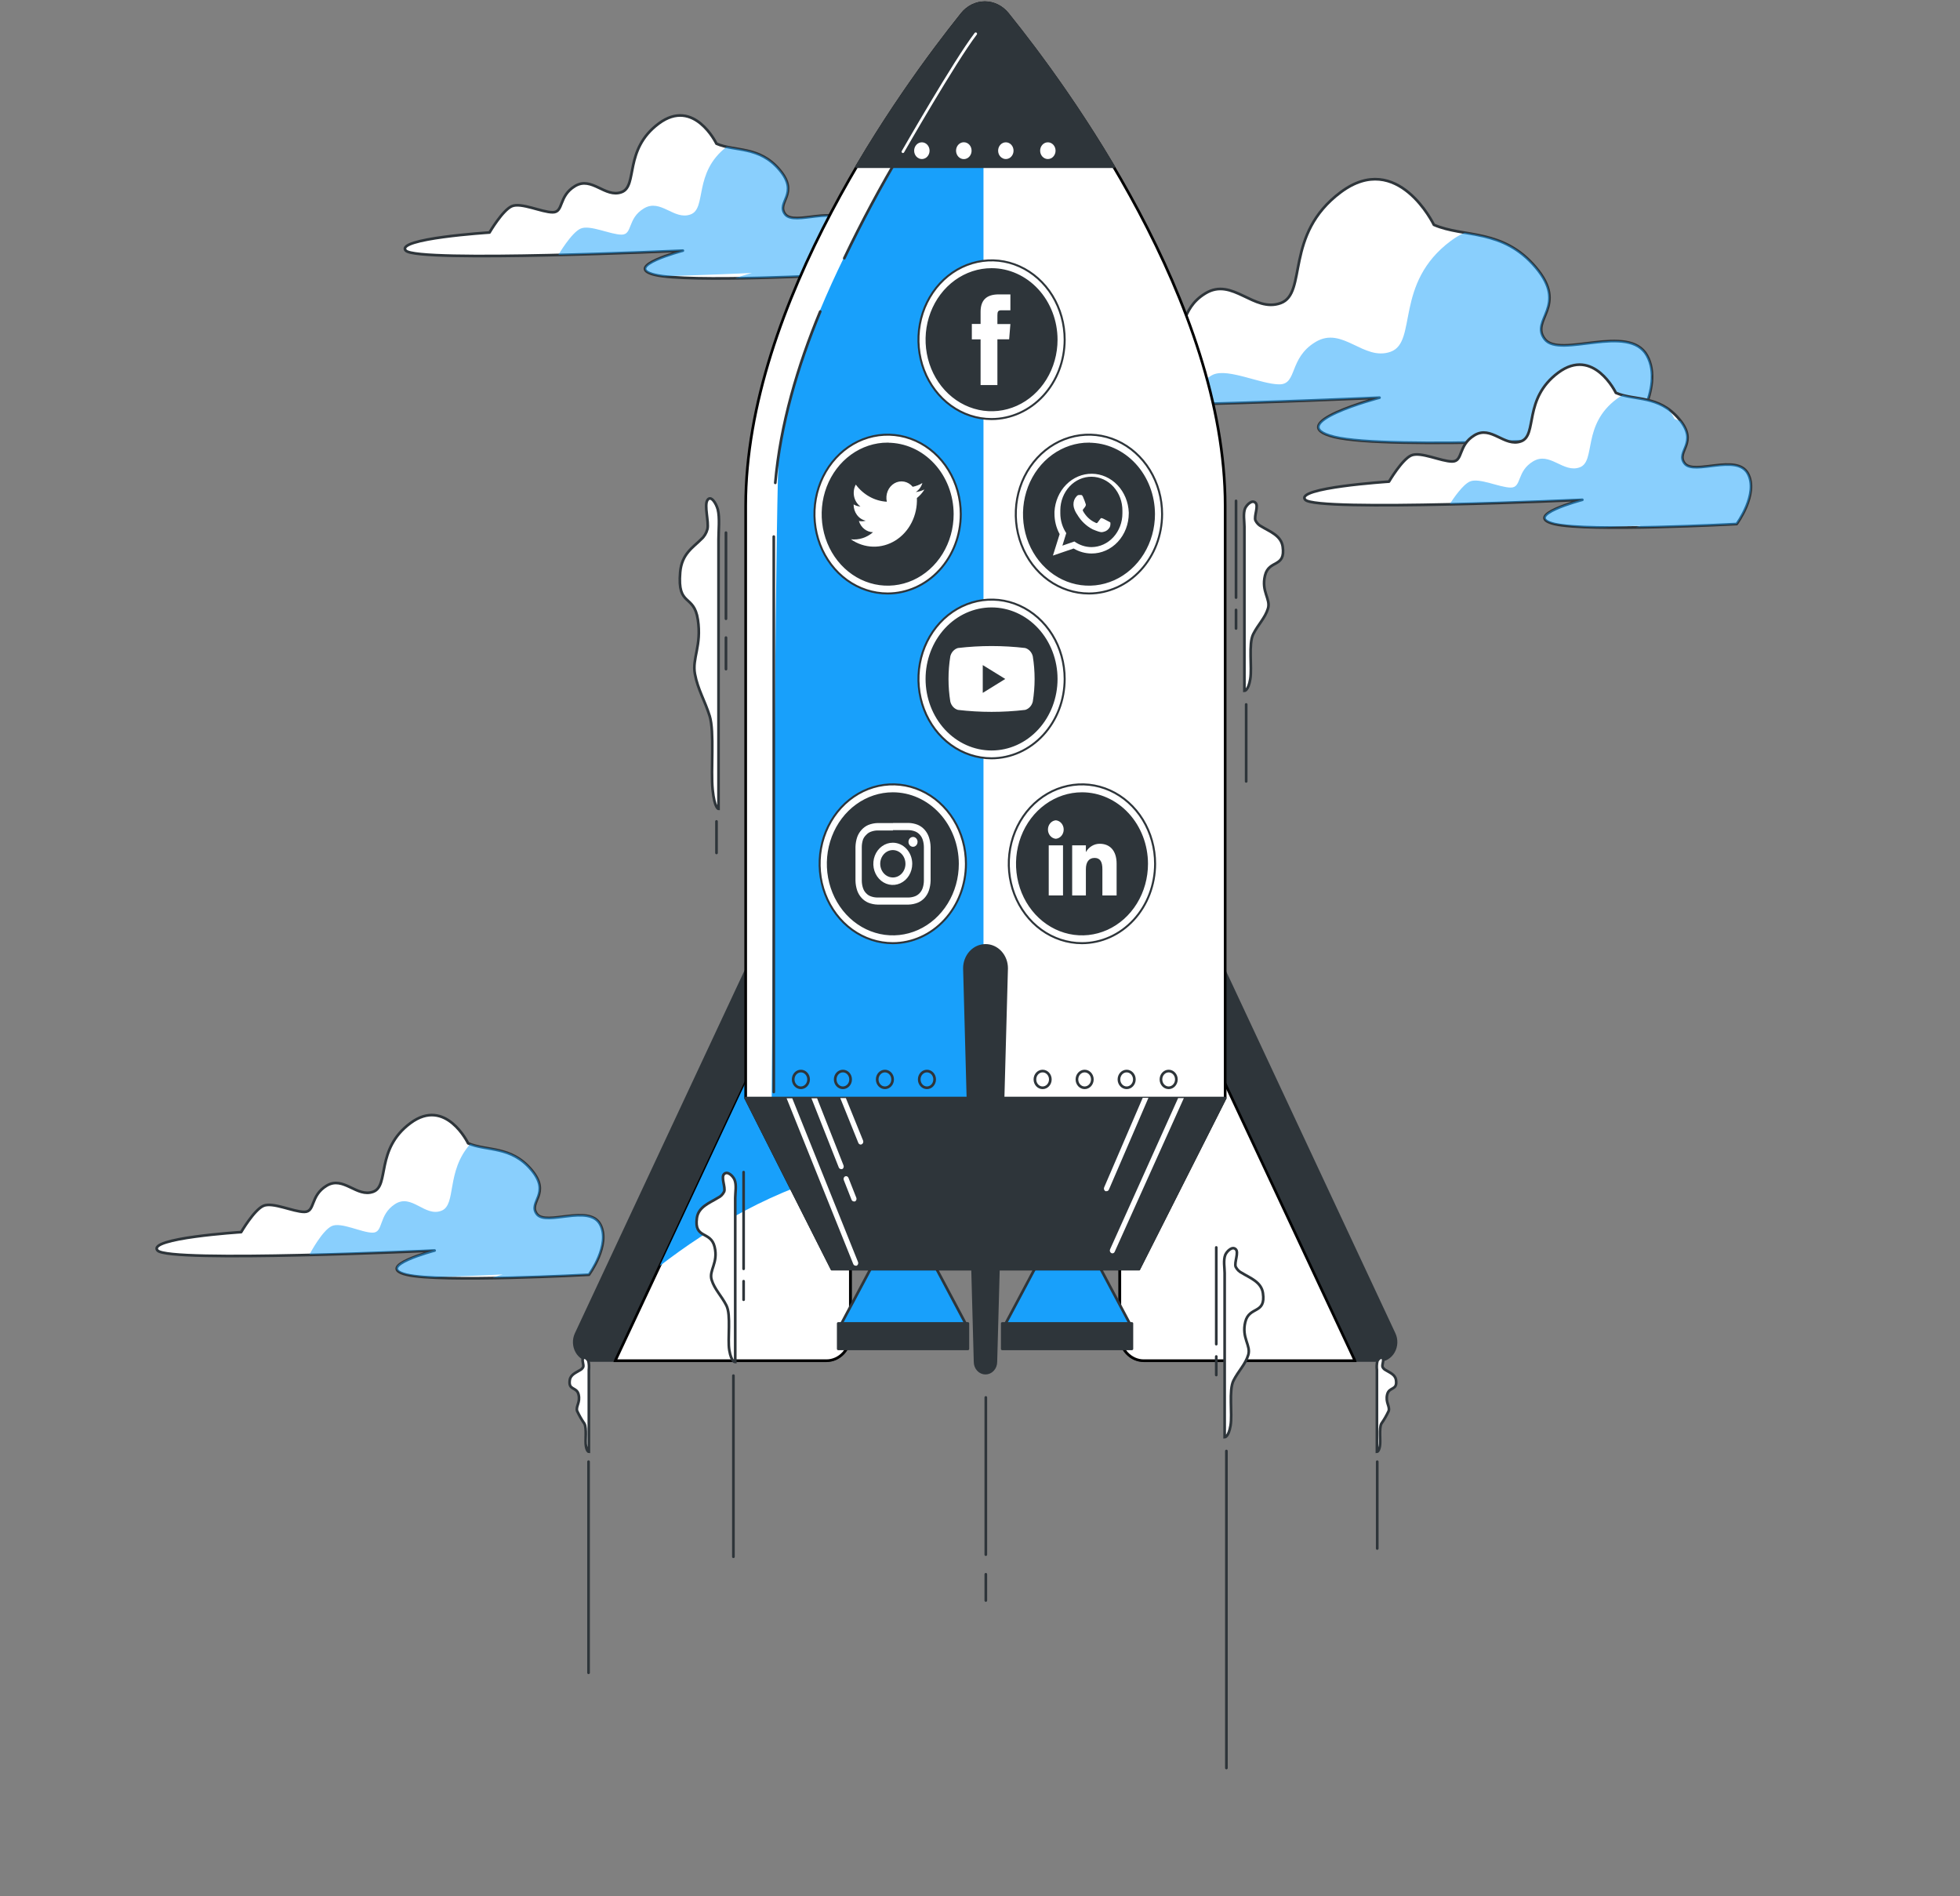 <svg width="733" height="709" viewBox="0 0 733 709" fill="none" xmlns="http://www.w3.org/2000/svg">
<rect x="0" y="0" width="733" height="709" fill="#808080" stroke="none"/>
<path d="M536.247 84.061C536.247 84.061 522.702 56.007 501.416 71.861C480.131 87.715 489.052 109.659 478.951 113.334C468.85 117.008 460.974 103.569 450.854 109.659C440.734 115.748 444.101 125.513 437.309 125.513C430.517 125.513 418.21 119.423 412.58 121.859C406.949 124.295 399.034 137.713 399.034 137.713C399.034 137.713 341.738 141.367 348.472 148.695C355.206 156.024 515.91 148.695 515.91 148.695C515.91 148.695 478.835 158.438 499.056 163.394C519.277 168.35 609.197 163.394 609.197 163.394C609.197 163.394 622.742 145.104 615.931 132.904C609.12 120.704 583.345 134.122 577.714 126.815C572.084 119.507 586.712 114.614 574.348 99.978C561.983 85.342 547.47 88.933 536.247 84.061Z" fill="white" stroke="#2E353A" stroke-linecap="round" stroke-linejoin="round"/>
<g style="mix-blend-mode:multiply" opacity="0.51">
<path d="M617.847 142.291C617.702 141.522 617.702 140.729 617.847 139.96C617.763 137.448 617.097 135 615.912 132.841C609.178 120.641 583.326 134.059 577.695 126.752C572.064 119.444 586.693 114.551 574.328 99.915C565.911 89.941 556.468 88.471 547.741 87.001C545.927 87.829 544.195 88.856 542.574 90.067C521.289 105.921 530.21 127.865 520.089 131.518C509.969 135.172 502.113 121.775 491.993 127.865C481.873 133.954 485.259 143.718 478.448 143.718C471.636 143.718 459.349 137.629 453.737 140.065C450.312 141.556 445.997 147.12 443.25 151.236C481.099 150.27 515.832 148.695 515.832 148.695C515.832 148.695 478.757 158.438 498.978 163.394C519.199 168.35 609.12 163.394 609.12 163.394C609.12 163.394 617.092 152.727 617.847 142.291Z" fill="#18A0FB"/>
</g>
<path d="M175.055 427.493C175.055 427.493 166.715 410.148 153.499 419.955C140.283 429.761 145.759 443.347 139.586 445.615C133.414 447.883 128.46 439.567 122.171 443.347C115.882 447.127 117.991 453.153 113.831 453.153C109.671 453.153 102.008 449.395 98.525 450.886C95.042 452.376 90.185 460.713 90.185 460.713C90.185 460.713 54.755 462.96 58.935 467.6C63.114 472.241 162.536 467.6 162.536 467.6C162.536 467.6 139.586 473.627 152.106 476.651C164.626 479.675 220.257 476.651 220.257 476.651C220.257 476.651 228.597 465.333 224.437 457.752C220.277 450.172 204.255 458.508 200.791 453.972C197.327 449.437 206.345 446.434 198.701 437.383C191.058 428.333 182.002 430.517 175.055 427.493Z" fill="white" stroke="#2E353A" stroke-linecap="round" stroke-linejoin="round"/>
<g style="mix-blend-mode:multiply" opacity="0.51">
<path d="M220.257 476.546C220.257 476.546 228.597 465.228 224.437 457.647C220.277 450.067 204.255 458.403 200.791 453.867C197.327 449.332 206.345 446.329 198.701 437.278C191.348 428.564 182.718 430.307 175.887 427.766C166.715 438.034 170.798 450.487 165.109 452.712C158.859 455.19 153.983 446.14 147.694 450.256C141.405 454.371 143.514 460.923 139.354 460.923C135.194 460.923 127.531 456.828 124.048 458.466C120.565 460.104 116.173 468.272 115.747 469.07C139.877 468.482 162.497 467.453 162.497 467.453C162.497 467.453 139.548 473.48 152.067 476.504C155.576 477.177 159.128 477.55 162.691 477.617C177.261 477.071 188.02 476.546 188.02 476.546C188.02 476.546 186.356 477.008 184.15 477.764C202.107 477.533 220.257 476.546 220.257 476.546Z" fill="#18A0FB"/>
</g>
<path d="M267.936 53.719C267.936 53.719 259.596 36.374 246.38 46.18C233.164 55.986 238.64 69.573 232.467 71.84C226.295 74.108 221.341 65.793 215.052 69.573C208.763 73.352 210.873 79.379 206.712 79.379C202.552 79.379 194.889 75.599 191.406 77.111C187.923 78.623 183.066 86.938 183.066 86.938C183.066 86.938 147.597 89.185 151.777 93.721C155.957 98.257 255.378 93.721 255.378 93.721C255.378 93.721 232.429 99.748 244.948 102.771C257.468 105.795 313.1 102.771 313.1 102.771C313.1 102.771 321.44 91.453 317.28 83.873C313.119 76.292 297.097 84.629 293.634 80.093C290.17 75.557 299.187 72.554 291.544 63.504C283.9 54.454 274.883 56.742 267.936 53.719Z" fill="white" stroke="#2E353A" stroke-linecap="round" stroke-linejoin="round"/>
<g style="mix-blend-mode:multiply" opacity="0.51">
<path d="M313.139 102.771C313.139 102.771 321.479 91.453 317.318 83.873C313.158 76.292 297.136 84.629 293.672 80.093C290.209 75.557 299.226 72.554 291.582 63.504C285.274 56.029 278.037 56.259 271.768 54.873C259.113 64.659 264.453 77.972 258.223 80.198C251.992 82.424 247.096 74.15 240.807 77.93C234.519 81.71 236.647 87.736 232.468 87.736C228.288 87.736 220.645 83.957 217.161 85.469C213.678 86.98 208.822 95.296 208.822 95.296C232.874 94.708 255.398 93.679 255.398 93.679C255.398 93.679 232.448 99.706 244.968 102.729C246.117 102.995 247.28 103.185 248.451 103.296C266.64 102.75 281.211 102.078 281.211 102.078C281.211 102.078 278.173 102.876 274.922 104.031C293.517 103.842 313.139 102.771 313.139 102.771Z" fill="#18A0FB"/>
</g>
<path d="M604.302 146.889C604.302 146.889 595.962 129.544 582.745 139.351C569.529 149.157 575.102 162.743 568.852 165.011C562.602 167.279 557.726 158.963 551.437 162.743C545.148 166.523 547.276 172.55 543.097 172.55C538.917 172.55 531.274 168.77 527.791 170.282C524.308 171.794 519.451 180.088 519.451 180.088C519.451 180.088 483.982 182.356 488.161 186.892C492.341 191.427 591.763 186.892 591.763 186.892C591.763 186.892 568.833 192.918 581.333 195.942C593.833 198.966 649.484 195.942 649.484 195.942C649.484 195.942 657.824 184.624 653.664 177.043C649.504 169.463 633.501 177.799 630.018 173.264C626.535 168.728 635.572 165.725 627.928 156.654C620.285 147.582 611.268 149.913 604.302 146.889Z" fill="white" stroke="#2E353A" stroke-linecap="round" stroke-linejoin="round"/>
<g style="mix-blend-mode:multiply" opacity="0.51">
<path d="M649.504 195.942C649.504 195.942 657.844 184.624 653.683 177.043C649.523 169.463 633.521 177.799 630.037 173.264C626.554 168.728 635.01 165.893 628.547 157.452C627.765 157.24 626.996 156.973 626.245 156.654C625.569 155.341 624.786 154.097 623.903 152.937C618.214 148.905 612.1 149.157 606.856 147.729C606.103 148.133 605.379 148.596 604.689 149.115C591.472 158.921 596.949 172.508 590.776 174.754C584.603 177.001 579.649 168.728 573.361 172.508C567.072 176.287 569.181 182.314 565.001 182.314C560.822 182.314 553.178 178.534 549.715 180.046C547.102 181.18 543.716 186.115 542.187 188.445C567.343 187.879 591.743 186.766 591.743 186.766C591.743 186.766 568.813 192.792 581.314 195.816C587.443 196.804 593.636 197.246 599.832 197.139L613.686 196.572C613.686 196.572 612.912 196.761 611.751 197.118C630.212 196.992 649.504 195.942 649.504 195.942Z" fill="#18A0FB"/>
</g>
<path d="M344.66 118.247V125.996" stroke="white" stroke-linecap="round" stroke-linejoin="round"/>
<path d="M455.614 358.072L521.405 498.762C521.89 499.807 522.12 500.97 522.075 502.139C522.03 503.308 521.71 504.445 521.145 505.442C520.581 506.439 519.792 507.263 518.852 507.836C517.912 508.409 516.852 508.712 515.774 508.716H427.731C425.363 508.732 423.086 507.729 421.399 505.926C419.712 504.123 418.753 501.668 418.733 499.098V361.495L455.614 358.072Z" fill="#2E353A" stroke="#2E353A" stroke-linecap="round" stroke-linejoin="round"/>
<path d="M506.583 508.485L436.922 359.815L418.791 361.495V499.098C418.791 501.671 419.733 504.139 421.409 505.958C423.086 507.778 425.36 508.8 427.731 508.8H506.699C506.67 508.691 506.631 508.586 506.583 508.485V508.485Z" fill="white" stroke="black" stroke-miterlimit="10"/>
<path d="M281.23 358.072L215.439 498.762C214.955 499.807 214.724 500.97 214.769 502.139C214.815 503.308 215.135 504.445 215.699 505.442C216.263 506.439 217.053 507.263 217.993 507.836C218.933 508.409 219.992 508.712 221.07 508.716H309.152C311.513 508.721 313.781 507.713 315.459 505.911C317.138 504.11 318.091 501.66 318.112 499.098V361.495L281.23 358.072Z" fill="#2E353A" stroke="#2E353A" stroke-linecap="round" stroke-linejoin="round"/>
<path d="M230.242 508.485L299.903 359.815L318.015 361.495V499.098C318.015 501.671 317.073 504.139 315.396 505.958C313.72 507.778 311.446 508.8 309.075 508.8H230.126L230.242 508.485Z" fill="white" stroke="black" stroke-miterlimit="10"/>
<g style="mix-blend-mode:multiply">
<path d="M299.922 359.815L246.709 473.375C265.382 458.928 289.725 444.397 318.034 437.489V361.495L299.922 359.815Z" fill="#18A0FB"/>
</g>
<path d="M337.907 451.285L314.454 495.34H361.34L337.907 451.285Z" fill="#18A0FB" stroke="#2E353A" stroke-linecap="round" stroke-linejoin="round"/>
<path d="M399.286 451.285L375.853 495.34H422.738L399.286 451.285Z" fill="#18A0FB" stroke="#2E353A" stroke-linecap="round" stroke-linejoin="round"/>
<path d="M361.959 494.878H313.487V504.369H361.959V494.878Z" fill="#2E353A" stroke="#2E353A" stroke-linecap="round" stroke-linejoin="round"/>
<path d="M423.299 494.878H374.827V504.369H423.299V494.878Z" fill="#2E353A" stroke="#2E353A" stroke-linecap="round" stroke-linejoin="round"/>
<path d="M376.82 5.233C375.759 3.911 374.45 2.85 372.979 2.124C371.509 1.397 369.912 1.021 368.296 1.021C366.681 1.021 365.084 1.397 363.614 2.124C362.143 2.85 360.833 3.911 359.773 5.233C337.462 33.098 278.869 113.355 278.869 189.118V410.589L311.146 474.53H425.912L458.188 410.589V189.118C458.188 113.334 399.267 33.056 376.82 5.233Z" fill="white" stroke="black" stroke-miterlimit="10"/>
<path d="M367.803 9.832C367.803 5.884 357.509 29.423 350.252 39.712C350.368 38.831 350.504 37.97 350.62 37.088C350.62 37.088 307.488 96.766 294.504 152.937C293.144 158.716 292.065 164.568 291.273 170.471C290.305 177.526 289.106 335.351 288.467 429.719L311.145 474.53H367.164C366.042 469.931 369.099 448.744 367.803 443.2V9.832Z" fill="#18A0FB"/>
<path d="M299.516 406.747C301.108 406.747 302.399 405.346 302.399 403.618C302.399 401.89 301.108 400.489 299.516 400.489C297.924 400.489 296.633 401.89 296.633 403.618C296.633 405.346 297.924 406.747 299.516 406.747Z" stroke="#2E353A" stroke-linecap="round" stroke-linejoin="round"/>
<path d="M315.228 406.747C316.821 406.747 318.112 405.346 318.112 403.618C318.112 401.89 316.821 400.489 315.228 400.489C313.636 400.489 312.345 401.89 312.345 403.618C312.345 405.346 313.636 406.747 315.228 406.747Z" stroke="#2E353A" stroke-linecap="round" stroke-linejoin="round"/>
<path d="M330.941 406.747C332.533 406.747 333.824 405.346 333.824 403.618C333.824 401.89 332.533 400.489 330.941 400.489C329.348 400.489 328.058 401.89 328.058 403.618C328.058 405.346 329.348 406.747 330.941 406.747Z" stroke="#2E353A" stroke-linecap="round" stroke-linejoin="round"/>
<path d="M346.653 406.747C348.245 406.747 349.536 405.346 349.536 403.618C349.536 401.89 348.245 400.489 346.653 400.489C345.061 400.489 343.77 401.89 343.77 403.618C343.77 405.346 345.061 406.747 346.653 406.747Z" stroke="#2E353A" stroke-linecap="round" stroke-linejoin="round"/>
<path d="M389.92 406.747C391.513 406.747 392.804 405.346 392.804 403.618C392.804 401.89 391.513 400.489 389.92 400.489C388.328 400.489 387.037 401.89 387.037 403.618C387.037 405.346 388.328 406.747 389.92 406.747Z" stroke="#2E353A" stroke-linecap="round" stroke-linejoin="round"/>
<path d="M405.633 406.747C407.225 406.747 408.516 405.346 408.516 403.618C408.516 401.89 407.225 400.489 405.633 400.489C404.04 400.489 402.749 401.89 402.749 403.618C402.749 405.346 404.04 406.747 405.633 406.747Z" stroke="#2E353A" stroke-linecap="round" stroke-linejoin="round"/>
<path d="M421.345 406.747C422.937 406.747 424.228 405.346 424.228 403.618C424.228 401.89 422.937 400.489 421.345 400.489C419.753 400.489 418.462 401.89 418.462 403.618C418.462 405.346 419.753 406.747 421.345 406.747Z" stroke="#2E353A" stroke-linecap="round" stroke-linejoin="round"/>
<path d="M437.057 406.747C438.65 406.747 439.941 405.346 439.941 403.618C439.941 401.89 438.65 400.489 437.057 400.489C435.465 400.489 434.174 401.89 434.174 403.618C434.174 405.346 435.465 406.747 437.057 406.747Z" stroke="#2E353A" stroke-linecap="round" stroke-linejoin="round"/>
<path d="M289.377 200.646V408.321" stroke="#2E353A" stroke-linecap="round" stroke-linejoin="round"/>
<path d="M306.753 116.483C298.297 136.852 291.834 158.754 289.938 180.55" stroke="#2E353A" stroke-linecap="round" stroke-linejoin="round"/>
<path d="M377.246 19.575C376.345 18.271 375.176 17.213 373.833 16.484C372.489 15.755 371.008 15.375 369.506 15.375C368.004 15.375 366.522 15.755 365.179 16.484C363.836 17.213 362.667 18.271 361.766 19.575C344.165 43.556 328.754 69.338 315.751 96.556" stroke="#2E353A" stroke-linecap="round" stroke-linejoin="round"/>
<path d="M407.258 220.3C400.41 220.3 393.843 217.35 388.999 212.097C384.155 206.844 381.431 199.719 381.426 192.288C381.426 184.853 384.147 177.723 388.992 172.466C393.836 167.209 400.407 164.255 407.258 164.255C414.106 164.261 420.672 167.217 425.512 172.473C430.352 177.73 433.071 184.857 433.071 192.288V192.288C433.071 199.718 430.352 206.842 425.511 212.096C420.67 217.349 414.104 220.3 407.258 220.3V220.3Z" fill="#2E353A" stroke="#2E353A" stroke-linecap="round" stroke-linejoin="round"/>
<path d="M407.258 221.917C401.845 221.921 396.552 220.183 392.05 216.922C387.547 213.661 384.037 209.024 381.964 203.598C379.891 198.171 379.347 192.199 380.402 186.438C381.458 180.676 384.064 175.384 387.892 171.23C391.719 167.076 396.596 164.248 401.906 163.103C407.215 161.958 412.718 162.548 417.718 164.798C422.719 167.047 426.992 170.856 429.997 175.742C433.002 180.628 434.604 186.372 434.6 192.246C434.59 200.112 431.706 207.653 426.58 213.215C421.455 218.777 414.507 221.906 407.258 221.917V221.917ZM407.258 165.872C402.451 165.872 397.752 167.419 393.756 170.317C389.759 173.215 386.644 177.334 384.804 182.153C382.965 186.973 382.484 192.276 383.421 197.392C384.359 202.508 386.674 207.207 390.073 210.896C393.472 214.584 397.802 217.096 402.517 218.114C407.231 219.131 412.118 218.609 416.559 216.613C421 214.617 424.796 211.236 427.466 206.899C430.137 202.562 431.562 197.463 431.562 192.246C431.547 185.26 428.98 178.566 424.424 173.63C419.869 168.694 413.696 165.92 407.258 165.914V165.872Z" fill="white" stroke="#2E353A" stroke-width="0.75" stroke-miterlimit="10"/>
<path fill-rule="evenodd" clip-rule="evenodd" d="M422.139 191.595C421.986 187.73 420.471 184.077 417.908 181.388C415.345 178.699 411.929 177.181 408.364 177.146C404.8 177.111 401.359 178.562 398.751 181.2C396.144 183.838 394.569 187.461 394.352 191.322C394.352 191.553 394.352 191.763 394.352 191.973C394.335 194.699 395.004 197.378 396.287 199.722L393.771 207.743L401.511 205.097C403.577 206.321 405.892 206.963 408.245 206.966C410.064 206.972 411.867 206.588 413.55 205.838C415.233 205.087 416.763 203.985 418.053 202.592C419.343 201.2 420.368 199.546 421.069 197.724C421.77 195.902 422.133 193.948 422.139 191.973V191.595ZM408.245 204.572C405.953 204.578 403.711 203.847 401.801 202.473L397.312 204.026L398.763 199.344C397.322 197.196 396.543 194.609 396.538 191.952C396.519 191.547 396.519 191.14 396.538 190.734C396.569 187.393 397.822 184.201 400.021 181.862C402.22 179.523 405.185 178.228 408.264 178.261C411.344 178.295 414.284 179.654 416.44 182.04C418.596 184.427 419.789 187.645 419.758 190.986C419.758 191.301 419.758 191.637 419.758 191.952C419.764 195.279 418.556 198.474 416.399 200.838C414.242 203.202 411.311 204.545 408.245 204.572Z" fill="white"/>
<path fill-rule="evenodd" clip-rule="evenodd" d="M414.611 194.997C414.263 194.829 412.676 193.926 412.289 193.821C411.902 193.716 411.747 193.632 411.515 193.989C411.283 194.346 410.625 195.186 410.432 195.438C410.334 195.543 410.202 195.602 410.064 195.602C409.926 195.602 409.794 195.543 409.696 195.438C408.688 195.011 407.757 194.392 406.949 193.611C406.187 192.877 405.534 192.02 405.014 191.07C404.82 190.713 405.013 190.524 405.168 190.335C405.323 190.146 405.497 189.894 405.671 189.684L405.807 189.516L406.02 189.075C406.072 188.977 406.1 188.864 406.1 188.75C406.1 188.636 406.072 188.523 406.02 188.425C406.02 188.257 405.265 186.325 404.975 185.695C404.685 185.065 404.414 185.086 404.201 185.086H403.562C403.389 185.088 403.218 185.131 403.062 185.21C402.905 185.29 402.765 185.405 402.653 185.548C402.263 185.936 401.954 186.411 401.748 186.94C401.541 187.469 401.44 188.039 401.453 188.614C401.462 189.033 401.521 189.449 401.627 189.852C401.888 190.773 402.301 191.634 402.846 192.393C404.261 194.799 406.273 196.72 408.651 197.937C412.115 199.407 412.115 198.924 412.734 198.861C413.211 198.766 413.663 198.561 414.06 198.261C414.457 197.96 414.79 197.57 415.037 197.118C415.26 196.571 415.334 195.966 415.25 195.375C415.058 195.211 414.842 195.083 414.611 194.997V194.997Z" fill="white"/>
<path d="M370.822 281.91C367.429 281.91 364.07 281.185 360.936 279.776C357.802 278.367 354.954 276.303 352.555 273.699C350.156 271.096 348.254 268.006 346.955 264.605C345.657 261.204 344.989 257.558 344.989 253.877V253.877C344.994 246.446 347.718 239.321 352.562 234.068C357.406 228.816 363.974 225.865 370.822 225.865C377.668 225.865 384.233 228.816 389.074 234.07C393.915 239.323 396.635 246.448 396.635 253.877V253.877C396.635 261.308 393.916 268.435 389.075 273.692C384.235 278.949 377.67 281.905 370.822 281.91V281.91Z" fill="#2E353A" stroke="#2E353A" stroke-linecap="round" stroke-linejoin="round"/>
<path d="M370.822 283.548C365.414 283.548 360.128 281.808 355.631 278.548C351.135 275.287 347.63 270.653 345.561 265.232C343.492 259.81 342.95 253.844 344.005 248.089C345.06 242.333 347.664 237.046 351.488 232.896C355.312 228.747 360.184 225.921 365.487 224.776C370.791 223.631 376.289 224.219 381.285 226.465C386.281 228.71 390.551 232.513 393.556 237.393C396.56 242.272 398.164 248.009 398.164 253.877C398.153 261.743 395.269 269.283 390.144 274.845C385.019 280.407 378.07 283.537 370.822 283.548V283.548ZM370.822 227.503C364.376 227.503 358.194 230.282 353.636 235.228C349.078 240.174 346.518 246.882 346.518 253.877C346.518 260.872 349.078 267.58 353.636 272.526C358.194 277.473 364.376 280.251 370.822 280.251V280.251C377.267 280.251 383.449 277.473 388.007 272.526C392.565 267.58 395.126 260.872 395.126 253.877C395.126 246.882 392.565 240.174 388.007 235.228C383.449 230.282 377.267 227.503 370.822 227.503V227.503Z" fill="white" stroke="#2E353A" stroke-width="0.75" stroke-miterlimit="10"/>
<path d="M386.244 245.415C386.064 244.671 385.706 243.992 385.207 243.446C384.707 242.9 384.084 242.507 383.399 242.307C375.039 241.327 366.605 241.327 358.244 242.307C357.56 242.507 356.936 242.9 356.437 243.446C355.937 243.992 355.58 244.671 355.4 245.415C354.497 251.014 354.497 256.74 355.4 262.339C355.58 263.083 355.937 263.763 356.437 264.308C356.936 264.854 357.56 265.247 358.244 265.447C366.605 266.427 375.039 266.427 383.399 265.447C384.084 265.247 384.707 264.854 385.207 264.308C385.706 263.763 386.064 263.083 386.244 262.339C387.147 256.74 387.147 251.014 386.244 245.415V245.415Z" fill="white"/>
<path d="M367.532 259.085V248.69L375.949 253.877L367.532 259.085Z" fill="#2E353A"/>
<path d="M370.822 155.037C363.974 155.037 357.406 152.086 352.562 146.833C347.718 141.581 344.994 134.456 344.989 127.025V127.025C344.989 119.59 347.711 112.459 352.555 107.202C357.4 101.945 363.97 98.992 370.822 98.992V98.992C377.67 98.997 384.235 101.953 389.075 107.21C393.916 112.466 396.635 119.593 396.635 127.025V127.025C396.635 134.454 393.915 141.579 389.074 146.832C384.233 152.085 377.668 155.037 370.822 155.037V155.037Z" fill="#2E353A" stroke="#2E353A" stroke-linecap="round" stroke-linejoin="round"/>
<path d="M370.822 156.696C365.414 156.696 360.128 154.955 355.631 151.695C351.135 148.435 347.63 143.801 345.561 138.379C343.492 132.958 342.95 126.992 344.005 121.236C345.06 115.481 347.664 110.194 351.488 106.044C355.312 101.895 360.184 99.069 365.487 97.924C370.791 96.779 376.289 97.367 381.285 99.612C386.281 101.858 390.551 105.661 393.556 110.54C396.56 115.42 398.164 121.156 398.164 127.025C398.153 134.89 395.269 142.431 390.144 147.993C385.019 153.555 378.07 156.685 370.822 156.696V156.696ZM370.822 100.65C366.015 100.65 361.316 102.197 357.319 105.095C353.322 107.993 350.207 112.112 348.368 116.932C346.528 121.751 346.047 127.054 346.985 132.17C347.923 137.286 350.237 141.985 353.636 145.674C357.035 149.362 361.366 151.874 366.08 152.892C370.795 153.91 375.681 153.387 380.122 151.391C384.563 149.395 388.359 146.015 391.03 141.677C393.7 137.34 395.126 132.241 395.126 127.025C395.12 120.031 392.558 113.326 388.001 108.381C383.445 103.436 377.266 100.656 370.822 100.65Z" fill="white" stroke="#2E353A" stroke-width="0.75" stroke-miterlimit="10"/>
<path d="M366.719 143.971H373.008V126.878H377.401L377.865 121.166H373.008V117.911C373.008 116.546 373.26 116.021 374.459 116.021H377.865V110.079H373.511C368.829 110.079 366.719 112.326 366.719 116.588V121.124H363.449V126.899H366.719V143.971Z" fill="white"/>
<path d="M333.901 351.016C327.054 351.016 320.486 348.066 315.642 342.813C310.798 337.56 308.074 330.435 308.069 323.004V323.004C308.069 315.569 310.79 308.439 315.635 303.182C320.48 297.925 327.05 294.971 333.901 294.971V294.971C340.749 294.977 347.315 297.933 352.155 303.189C356.996 308.446 359.715 315.573 359.715 323.004V323.004C359.715 330.434 356.995 337.559 352.154 342.812C347.313 348.065 340.747 351.016 333.901 351.016V351.016Z" fill="#2E353A" stroke="#2E353A" stroke-linecap="round" stroke-linejoin="round"/>
<path d="M333.901 352.675C328.488 352.68 323.196 350.941 318.693 347.68C314.191 344.419 310.681 339.782 308.607 334.356C306.534 328.929 305.991 322.958 307.046 317.196C308.101 311.434 310.707 306.142 314.535 301.988C318.362 297.834 323.24 295.006 328.549 293.861C333.858 292.716 339.361 293.306 344.362 295.556C349.362 297.806 353.635 301.615 356.64 306.501C359.645 311.387 361.247 317.13 361.243 323.004C361.233 330.87 358.349 338.411 353.224 343.973C348.098 349.535 341.15 352.664 333.901 352.675V352.675ZM333.901 296.63C329.095 296.63 324.396 298.177 320.399 301.075C316.402 303.973 313.287 308.092 311.448 312.912C309.608 317.731 309.127 323.034 310.064 328.15C311.002 333.266 313.317 337.965 316.716 341.654C320.115 345.342 324.445 347.854 329.16 348.872C333.874 349.89 338.761 349.367 343.202 347.371C347.643 345.375 351.439 341.994 354.109 337.657C356.78 333.32 358.205 328.221 358.205 323.004C358.2 316.011 355.638 309.306 351.081 304.361C346.524 299.416 340.346 296.636 333.901 296.63V296.63Z" fill="white" stroke="#2E353A" stroke-width="0.75" stroke-miterlimit="10"/>
<path d="M333.901 310.405C337.771 310.405 338.12 310.405 339.706 310.405C340.605 310.413 341.496 310.591 342.338 310.93C342.947 311.19 343.5 311.583 343.963 312.085C344.426 312.588 344.788 313.188 345.028 313.849C345.341 314.763 345.504 315.73 345.512 316.705C345.512 318.322 345.512 318.805 345.512 323.004C345.512 327.204 345.512 327.582 345.512 329.304C345.504 330.279 345.341 331.246 345.028 332.16C344.788 332.821 344.426 333.421 343.963 333.923C343.5 334.426 342.947 334.819 342.338 335.079C341.496 335.418 340.605 335.596 339.706 335.604C338.216 335.604 337.771 335.604 333.901 335.604C330.031 335.604 329.664 335.604 328.096 335.604C327.198 335.596 326.307 335.418 325.465 335.079C324.849 334.833 324.293 334.438 323.839 333.924C323.368 333.429 323.004 332.827 322.775 332.16C322.462 331.246 322.298 330.279 322.291 329.304C322.291 327.687 322.291 327.204 322.291 323.004C322.291 318.805 322.291 318.406 322.291 316.705C322.298 315.73 322.462 314.763 322.775 313.849C323.041 313.219 323.431 312.661 323.917 312.211C324.371 311.697 324.926 311.302 325.542 311.056C326.385 310.717 327.275 310.539 328.174 310.531C329.664 310.531 330.109 310.531 333.979 310.531M333.979 307.759C330.109 307.759 329.644 307.759 328.174 307.759C326.997 307.791 325.834 308.033 324.729 308.473C323.795 308.879 322.946 309.486 322.234 310.259C321.522 311.031 320.962 311.953 320.588 312.967C320.182 314.166 319.96 315.428 319.931 316.705C319.931 318.343 319.931 318.805 319.931 323.004C319.931 327.204 319.931 327.687 319.931 329.304C319.96 330.581 320.182 331.843 320.588 333.042C320.954 334.061 321.511 334.987 322.224 335.761C322.937 336.534 323.79 337.139 324.729 337.535C325.834 337.976 326.997 338.217 328.174 338.249C329.683 338.249 330.109 338.249 333.979 338.249C337.849 338.249 338.294 338.249 339.784 338.249C340.96 338.217 342.124 337.976 343.228 337.535C344.173 337.148 345.03 336.547 345.744 335.772C346.458 334.997 347.012 334.066 347.369 333.042C347.775 331.843 347.998 330.581 348.027 329.304C348.027 327.666 348.027 327.204 348.027 323.004C348.027 318.805 348.027 318.301 348.027 316.705C347.998 315.428 347.775 314.166 347.369 312.967C347.012 311.944 346.463 311.012 345.757 310.232C345.051 309.451 344.203 308.838 343.267 308.431C342.162 307.991 340.999 307.749 339.823 307.717C338.313 307.717 337.888 307.717 334.017 307.717" fill="white"/>
<path d="M333.901 315.109C332.462 315.105 331.053 315.564 329.854 316.429C328.655 317.294 327.719 318.526 327.166 319.968C326.612 321.411 326.465 322.999 326.744 324.532C327.022 326.065 327.714 327.474 328.731 328.58C329.747 329.686 331.044 330.44 332.456 330.747C333.867 331.053 335.331 330.898 336.662 330.301C337.992 329.704 339.13 328.692 339.93 327.393C340.731 326.094 341.158 324.567 341.158 323.004C341.158 320.914 340.394 318.909 339.034 317.429C337.673 315.949 335.828 315.114 333.901 315.109M333.901 328.107C332.967 328.107 332.053 327.806 331.276 327.242C330.499 326.678 329.894 325.877 329.538 324.939C329.181 324.002 329.088 322.97 329.272 321.976C329.456 320.982 329.908 320.069 330.57 319.353C331.232 318.637 332.075 318.151 332.992 317.956C333.909 317.76 334.859 317.865 335.722 318.256C336.584 318.647 337.32 319.307 337.837 320.152C338.353 320.997 338.627 321.99 338.623 323.004C338.623 323.676 338.501 324.341 338.263 324.962C338.026 325.582 337.678 326.146 337.239 326.62C336.8 327.094 336.28 327.469 335.707 327.725C335.134 327.98 334.521 328.11 333.901 328.107Z" fill="white"/>
<path d="M343.151 314.794C343.151 315.159 343.051 315.517 342.864 315.821C342.677 316.124 342.411 316.361 342.1 316.501C341.788 316.641 341.446 316.678 341.116 316.606C340.785 316.535 340.482 316.359 340.244 316.101C340.006 315.842 339.844 315.513 339.778 315.154C339.712 314.796 339.746 314.424 339.875 314.087C340.004 313.749 340.222 313.461 340.502 313.257C340.782 313.054 341.111 312.946 341.448 312.946C341.9 312.946 342.333 313.141 342.652 313.487C342.971 313.834 343.151 314.304 343.151 314.794" fill="white"/>
<path d="M331.966 220.3C325.118 220.3 318.551 217.35 313.707 212.097C308.863 206.844 306.139 199.719 306.134 192.288C306.134 184.853 308.855 177.723 313.7 172.466C318.545 167.209 325.115 164.255 331.966 164.255V164.255C338.814 164.261 345.38 167.217 350.22 172.473C355.061 177.73 357.78 184.857 357.78 192.288C357.78 199.718 355.06 206.842 350.219 212.096C345.378 217.349 338.812 220.3 331.966 220.3V220.3Z" fill="#2E353A" stroke="#2E353A" stroke-linecap="round" stroke-linejoin="round"/>
<path d="M331.966 221.917C326.553 221.921 321.261 220.183 316.758 216.922C312.256 213.661 308.746 209.024 306.672 203.598C304.599 198.171 304.056 192.199 305.111 186.438C306.166 180.676 308.772 175.384 312.6 171.23C316.427 167.076 321.305 164.248 326.614 163.103C331.923 161.958 337.426 162.548 342.427 164.798C347.427 167.047 351.7 170.856 354.705 175.742C357.71 180.628 359.312 186.372 359.308 192.246C359.303 200.114 356.421 207.658 351.294 213.221C346.168 218.784 339.216 221.912 331.966 221.917V221.917ZM331.966 165.872C327.16 165.872 322.461 167.419 318.464 170.317C314.467 173.215 311.352 177.334 309.513 182.153C307.673 186.973 307.192 192.276 308.129 197.392C309.067 202.508 311.382 207.207 314.781 210.896C318.18 214.584 322.51 217.096 327.225 218.114C331.939 219.131 336.826 218.609 341.267 216.613C345.708 214.617 349.504 211.236 352.174 206.899C354.845 202.562 356.27 197.463 356.27 192.246C356.255 185.26 353.688 178.566 349.133 173.63C344.577 168.694 338.404 165.92 331.966 165.914V165.872Z" fill="white" stroke="#2E353A" stroke-width="0.75" stroke-miterlimit="10"/>
<path d="M318.208 201.654C320.684 203.378 323.548 204.331 326.488 204.407C329.429 204.484 332.332 203.682 334.881 202.089C337.43 200.496 339.526 198.173 340.94 195.374C342.354 192.575 343.032 189.408 342.899 186.22C344.007 185.345 344.964 184.264 345.724 183.028C344.693 183.53 343.597 183.856 342.474 183.994C343.653 183.235 344.535 182.031 344.95 180.613C343.827 181.303 342.603 181.779 341.332 182.02C340.487 181.007 339.356 180.329 338.116 180.094C336.876 179.858 335.599 180.079 334.488 180.72C333.377 181.362 332.495 182.388 331.982 183.635C331.469 184.882 331.355 186.28 331.657 187.606C329.416 187.482 327.224 186.848 325.223 185.745C323.223 184.641 321.459 183.093 320.047 181.201C319.321 182.55 319.097 184.149 319.421 185.67C319.745 187.192 320.591 188.523 321.788 189.39C320.892 189.354 320.017 189.088 319.234 188.614C319.217 190.042 319.66 191.432 320.486 192.544C321.313 193.656 322.472 194.419 323.762 194.703C322.929 194.949 322.055 194.985 321.208 194.808C321.58 196.015 322.288 197.067 323.234 197.819C324.18 198.571 325.318 198.987 326.49 199.008C324.16 201.042 321.183 201.994 318.208 201.654Z" fill="white"/>
<path d="M404.646 351.016C397.798 351.016 391.23 348.066 386.386 342.813C381.542 337.56 378.818 330.435 378.813 323.004C378.813 315.569 381.535 308.439 386.379 303.182C391.224 297.925 397.795 294.971 404.646 294.971C411.494 294.977 418.059 297.933 422.9 303.189C427.74 308.446 430.459 315.573 430.459 323.004V323.004C430.459 330.434 427.739 337.559 422.899 342.812C418.058 348.065 411.492 351.016 404.646 351.016V351.016Z" fill="#2E353A" stroke="#2E353A" stroke-linecap="round" stroke-linejoin="round"/>
<path d="M404.646 352.675C399.233 352.68 393.94 350.941 389.437 347.68C384.935 344.419 381.425 339.782 379.352 334.356C377.278 328.929 376.735 322.958 377.79 317.196C378.845 311.434 381.451 306.142 385.279 301.988C389.107 297.834 393.984 295.006 399.293 293.861C404.603 292.716 410.106 293.306 415.106 295.556C420.107 297.806 424.38 301.615 427.385 306.501C430.39 311.387 431.992 317.13 431.988 323.004C431.977 330.87 429.094 338.411 423.968 343.973C418.843 349.535 411.894 352.664 404.646 352.675V352.675ZM404.646 296.63C399.839 296.63 395.14 298.177 391.143 301.075C387.147 303.973 384.031 308.092 382.192 312.912C380.352 317.731 379.871 323.034 380.809 328.15C381.747 333.266 384.061 337.965 387.46 341.654C390.859 345.342 395.19 347.854 399.904 348.872C404.619 349.89 409.506 349.367 413.947 347.371C418.387 345.375 422.183 341.994 424.854 337.657C427.524 333.32 428.95 328.221 428.95 323.004C428.945 316.011 426.382 309.306 421.826 304.361C417.269 299.416 411.09 296.636 404.646 296.63Z" fill="white" stroke="#2E353A" stroke-width="0.75" stroke-miterlimit="10"/>
<path d="M397.544 316.096H392.204V334.826H397.544V316.096Z" fill="white"/>
<path d="M394.855 313.639C395.656 313.571 396.404 313.178 396.95 312.537C397.496 311.897 397.799 311.057 397.799 310.185C397.799 309.312 397.496 308.472 396.95 307.832C396.404 307.192 395.656 306.798 394.855 306.73C394.053 306.798 393.305 307.192 392.759 307.832C392.213 308.472 391.91 309.312 391.91 310.185C391.91 311.057 392.213 311.897 392.759 312.537C393.305 313.178 394.053 313.571 394.855 313.639Z" fill="white"/>
<path d="M406.097 324.999C406.097 322.353 407.219 320.799 409.348 320.799C411.477 320.799 412.27 322.311 412.27 324.999V334.826H417.591V322.962C417.591 317.944 414.96 315.508 411.302 315.508C410.261 315.495 409.235 315.774 408.323 316.319C407.411 316.863 406.644 317.654 406.097 318.616V316.096H400.969V334.826H406.097V324.999Z" fill="white"/>
<path d="M368.538 513.44C367.512 513.44 366.528 512.998 365.802 512.21C365.076 511.423 364.668 510.354 364.668 509.241L360.682 362.083C360.68 360.957 360.882 359.841 361.278 358.801C361.674 357.76 362.255 356.814 362.989 356.018C363.722 355.222 364.594 354.591 365.553 354.162C366.512 353.732 367.54 353.512 368.577 353.515V353.515C369.613 353.515 370.639 353.737 371.595 354.168C372.552 354.599 373.421 355.23 374.153 356.026C374.884 356.822 375.464 357.766 375.859 358.806C376.253 359.845 376.455 360.958 376.453 362.083L372.428 509.241C372.428 509.794 372.327 510.342 372.131 510.853C371.936 511.364 371.649 511.827 371.287 512.218C370.926 512.608 370.497 512.917 370.025 513.127C369.553 513.336 369.048 513.443 368.538 513.44Z" fill="#2E353A" stroke="#2E353A" stroke-linecap="round" stroke-linejoin="round"/>
<path d="M368.674 588.657V598.464" stroke="#2E353A" stroke-linecap="round" stroke-linejoin="round"/>
<path d="M359.773 5.254C345.384 23.229 332.205 42.302 320.337 62.328H416.488C404.556 42.26 391.299 23.157 376.82 5.17C375.754 3.853 374.44 2.799 372.966 2.08C371.493 1.36 369.894 0.992 368.279 1C366.663 1.008 365.068 1.392 363.601 2.126C362.133 2.86 360.828 3.926 359.773 5.254Z" fill="#2E353A" stroke="#2E353A" stroke-linecap="round" stroke-linejoin="round"/>
<path d="M344.757 59.472C346.349 59.472 347.64 58.071 347.64 56.343C347.64 54.615 346.349 53.215 344.757 53.215C343.165 53.215 341.874 54.615 341.874 56.343C341.874 58.071 343.165 59.472 344.757 59.472Z" fill="white"/>
<path d="M363.352 56.343C363.352 56.967 363.182 57.577 362.862 58.096C362.542 58.614 362.088 59.018 361.556 59.255C361.025 59.493 360.44 59.554 359.877 59.431C359.313 59.308 358.796 59.006 358.391 58.563C357.986 58.121 357.711 57.557 357.601 56.945C357.491 56.333 357.551 55.699 357.774 55.123C357.997 54.548 358.372 54.058 358.851 53.714C359.331 53.371 359.894 53.19 360.469 53.194C360.85 53.194 361.226 53.275 361.577 53.434C361.928 53.592 362.247 53.825 362.515 54.117C362.783 54.41 362.995 54.758 363.139 55.14C363.282 55.522 363.355 55.931 363.352 56.343V56.343Z" fill="white"/>
<path d="M376.162 59.472C377.755 59.472 379.045 58.071 379.045 56.343C379.045 54.615 377.755 53.215 376.162 53.215C374.57 53.215 373.279 54.615 373.279 56.343C373.279 58.071 374.57 59.472 376.162 59.472Z" fill="white"/>
<path d="M391.875 59.472C393.467 59.472 394.758 58.071 394.758 56.343C394.758 54.615 393.467 53.215 391.875 53.215C390.282 53.215 388.992 54.615 388.992 56.343C388.992 58.071 390.282 59.472 391.875 59.472Z" fill="white"/>
<path d="M337.675 56.721C337.675 56.721 357.025 22.935 364.9 12.624" stroke="white" stroke-linecap="round" stroke-linejoin="round"/>
<path d="M425.912 474.53L458.188 410.589H278.869L311.146 474.53H425.912Z" fill="#2E353A" stroke="#2E353A" stroke-linecap="round" stroke-linejoin="round"/>
<path d="M316.061 439.861C315.943 439.916 315.837 439.996 315.749 440.095C315.66 440.194 315.59 440.312 315.543 440.441C315.496 440.57 315.474 440.707 315.476 440.846C315.479 440.984 315.506 441.121 315.557 441.247L318.46 448.618C318.535 448.806 318.66 448.965 318.818 449.077C318.976 449.189 319.161 449.249 319.35 449.248C319.477 449.279 319.61 449.279 319.737 449.248C319.854 449.193 319.96 449.114 320.049 449.014C320.138 448.915 320.208 448.797 320.254 448.668C320.301 448.54 320.324 448.402 320.321 448.264C320.319 448.125 320.291 447.989 320.24 447.862L317.338 440.491C317.292 440.359 317.223 440.237 317.135 440.133C317.046 440.029 316.939 439.946 316.82 439.887C316.701 439.829 316.573 439.796 316.443 439.792C316.312 439.787 316.182 439.811 316.061 439.861V439.861Z" fill="white"/>
<path d="M320.995 427.346C321.074 427.531 321.2 427.688 321.357 427.799C321.514 427.911 321.697 427.972 321.885 427.976C322.02 427.974 322.152 427.938 322.272 427.871C322.389 427.816 322.495 427.737 322.584 427.638C322.673 427.538 322.742 427.421 322.789 427.292C322.836 427.163 322.859 427.026 322.856 426.887C322.854 426.749 322.826 426.612 322.775 426.485L316.331 410.589H314.242L320.995 427.346Z" fill="white"/>
<path d="M413.431 445.405C413.565 445.435 413.703 445.435 413.837 445.405C414.02 445.41 414.199 445.358 414.354 445.253C414.509 445.149 414.632 444.997 414.708 444.817L429.492 410.505H427.344L412.928 443.998C412.873 444.126 412.843 444.264 412.839 444.405C412.835 444.546 412.858 444.686 412.904 444.817C412.951 444.948 413.022 445.068 413.113 445.169C413.203 445.27 413.311 445.35 413.431 445.405V445.405Z" fill="white"/>
<path d="M319.098 472.64C319.174 472.828 319.299 472.988 319.457 473.1C319.615 473.211 319.8 473.271 319.989 473.27C320.116 473.3 320.248 473.3 320.376 473.27C320.493 473.215 320.599 473.136 320.688 473.036C320.776 472.937 320.846 472.82 320.893 472.691C320.94 472.562 320.962 472.424 320.96 472.286C320.958 472.147 320.93 472.011 320.879 471.884L296.285 410.673H294.175L319.098 472.64Z" fill="white"/>
<path d="M440.599 410.589L415.153 467.139C415.097 467.263 415.064 467.397 415.056 467.535C415.048 467.673 415.065 467.812 415.106 467.942C415.148 468.073 415.212 468.194 415.297 468.297C415.381 468.401 415.484 468.485 415.598 468.546C415.728 468.622 415.876 468.658 416.024 468.651C416.203 468.652 416.378 468.597 416.53 468.493C416.681 468.389 416.801 468.239 416.875 468.063L442.746 410.589H440.599Z" fill="white"/>
<path d="M313.68 436.523C313.756 436.71 313.88 436.87 314.039 436.982C314.197 437.094 314.382 437.153 314.57 437.153C314.698 437.184 314.83 437.184 314.957 437.153C315.075 437.098 315.181 437.018 315.269 436.919C315.358 436.819 315.428 436.702 315.475 436.573C315.522 436.444 315.544 436.307 315.542 436.168C315.539 436.03 315.512 435.893 315.461 435.767L305.573 410.673H303.463L313.68 436.523Z" fill="white"/>
<path d="M462.251 228.07V234.999" stroke="#2E353A" stroke-linecap="round" stroke-linejoin="round"/>
<path d="M462.251 187.291V223.45" stroke="#2E353A" stroke-linecap="round" stroke-linejoin="round"/>
<path d="M466.044 263.41V292.178" stroke="#2E353A" stroke-linecap="round" stroke-linejoin="round"/>
<path d="M465.386 196.929V258.329C465.386 258.329 466.837 258.329 467.573 253.94C468.308 249.551 466.837 240.795 468.676 237.141C470.514 233.487 473.088 231.157 474.191 227.566C475.294 223.975 471.617 221.266 473.088 215.198C474.558 209.129 480.828 212.405 479.705 204.425C479.125 200.226 474.829 198.756 471.83 196.908C470.837 196.435 470.019 195.614 469.508 194.577C468.908 192.939 470.804 189.201 469.508 187.983C468.211 186.766 466.276 188.718 465.638 190.083C464.844 192.078 465.386 194.892 465.386 196.929Z" fill="white" stroke="#2E353A" stroke-miterlimit="10"/>
<path d="M220.103 546.555V625.489" stroke="#2E353A" stroke-linecap="round" stroke-linejoin="round"/>
<path d="M220.219 512.243V542.859C220.219 542.859 219.503 542.859 219.135 540.76C218.768 538.66 219.503 534.208 218.574 532.36C217.528 530.864 216.608 529.269 215.826 527.593C215.284 525.809 217.103 524.402 216.368 521.42C215.633 518.438 212.498 520.034 213.079 516.044C213.369 513.944 215.517 513.23 216.949 512.306C217.446 512.066 217.854 511.652 218.11 511.131C218.4 510.312 217.471 508.464 218.11 507.855C218.748 507.246 219.716 508.212 220.045 508.905C220.292 509.996 220.351 511.128 220.219 512.243Z" fill="white" stroke="#2E353A" stroke-miterlimit="10"/>
<path d="M271.497 199.176V231.367" stroke="#2E353A" stroke-linecap="round" stroke-linejoin="round"/>
<path d="M271.497 238.422V250.202" stroke="#2E353A" stroke-linecap="round" stroke-linejoin="round"/>
<path d="M267.956 307.15V318.931" stroke="#2E353A" stroke-linecap="round" stroke-linejoin="round"/>
<path d="M268.71 201.654V302.447C268.71 302.447 267.24 302.447 266.505 295.244C265.769 288.042 267.24 273.616 265.402 267.736C263.563 261.856 260.99 257.909 259.887 252.008C258.784 246.107 262.46 241.509 260.99 231.702C259.519 221.896 253.25 227.104 254.372 214.001C254.952 207.05 259.248 204.677 262.247 201.633C263.371 200.653 264.183 199.317 264.569 197.811C265.169 195.123 263.273 188.97 264.569 186.997C265.866 185.023 267.82 188.193 268.44 190.482C269.233 193.674 268.71 198.315 268.71 201.654Z" fill="white" stroke="#2E353A" stroke-miterlimit="10"/>
<path d="M368.674 522.533V581.308" stroke="#2E353A" stroke-linecap="round" stroke-linejoin="round"/>
<path d="M278.095 479.066V485.995" stroke="#2E353A" stroke-linecap="round" stroke-linejoin="round"/>
<path d="M278.095 438.286V474.446" stroke="#2E353A" stroke-linecap="round" stroke-linejoin="round"/>
<path d="M274.283 514.385V582.106" stroke="#2E353A" stroke-linecap="round" stroke-linejoin="round"/>
<path d="M274.961 447.925V509.325C274.961 509.325 273.49 509.325 272.755 504.936C272.019 500.547 273.49 491.77 271.652 488.137C269.813 484.504 267.24 482.152 266.137 478.562C265.034 474.971 268.71 472.262 267.24 466.194C265.769 460.125 259.5 463.401 260.622 455.421C261.203 451.222 265.498 449.752 268.498 447.883C269.493 447.425 270.313 446.61 270.82 445.573C271.419 443.935 269.523 440.197 270.82 438.979C272.116 437.761 274.07 439.714 274.69 441.079C275.541 443.074 274.961 445.888 274.961 447.925Z" fill="white" stroke="#2E353A" stroke-miterlimit="10"/>
<path d="M515.058 546.555V579.019" stroke="#2E353A" stroke-linecap="round" stroke-linejoin="round"/>
<path d="M514.942 512.243V542.859C514.942 542.859 515.677 542.859 516.045 540.76C516.413 538.66 515.677 534.208 516.587 532.36C517.633 530.864 518.553 529.269 519.335 527.593C519.876 525.809 518.058 524.402 518.793 521.42C519.528 518.438 522.663 520.034 522.082 516.044C521.792 513.944 519.664 513.23 518.212 512.306C517.715 512.066 517.307 511.652 517.051 511.131C516.761 510.312 517.709 508.464 517.051 507.855C516.393 507.246 515.445 508.212 515.116 508.905C514.859 509.995 514.8 511.129 514.942 512.243V512.243Z" fill="white" stroke="#2E353A" stroke-miterlimit="10"/>
<path d="M454.86 507.225V514.154" stroke="#2E353A" stroke-linecap="round" stroke-linejoin="round"/>
<path d="M454.86 466.446V502.605" stroke="#2E353A" stroke-linecap="round" stroke-linejoin="round"/>
<path d="M458.652 542.565V661.102" stroke="#2E353A" stroke-linecap="round" stroke-linejoin="round"/>
<path d="M457.994 476V537.421C457.994 537.421 459.465 537.421 460.2 533.032C460.936 528.643 459.465 519.866 461.303 516.233C463.142 512.6 465.715 510.249 466.818 506.658C467.921 503.067 464.245 500.358 465.715 494.311C467.186 488.263 473.455 491.518 472.314 483.538C471.733 479.339 467.457 477.848 464.457 476C463.464 475.53 462.642 474.718 462.116 473.69C461.516 472.031 463.413 468.293 462.116 467.097C460.82 465.9 458.865 467.832 458.246 469.196C457.433 471.233 457.994 474.068 457.994 476Z" fill="white" stroke="#2E353A" stroke-miterlimit="10"/>
</svg>
